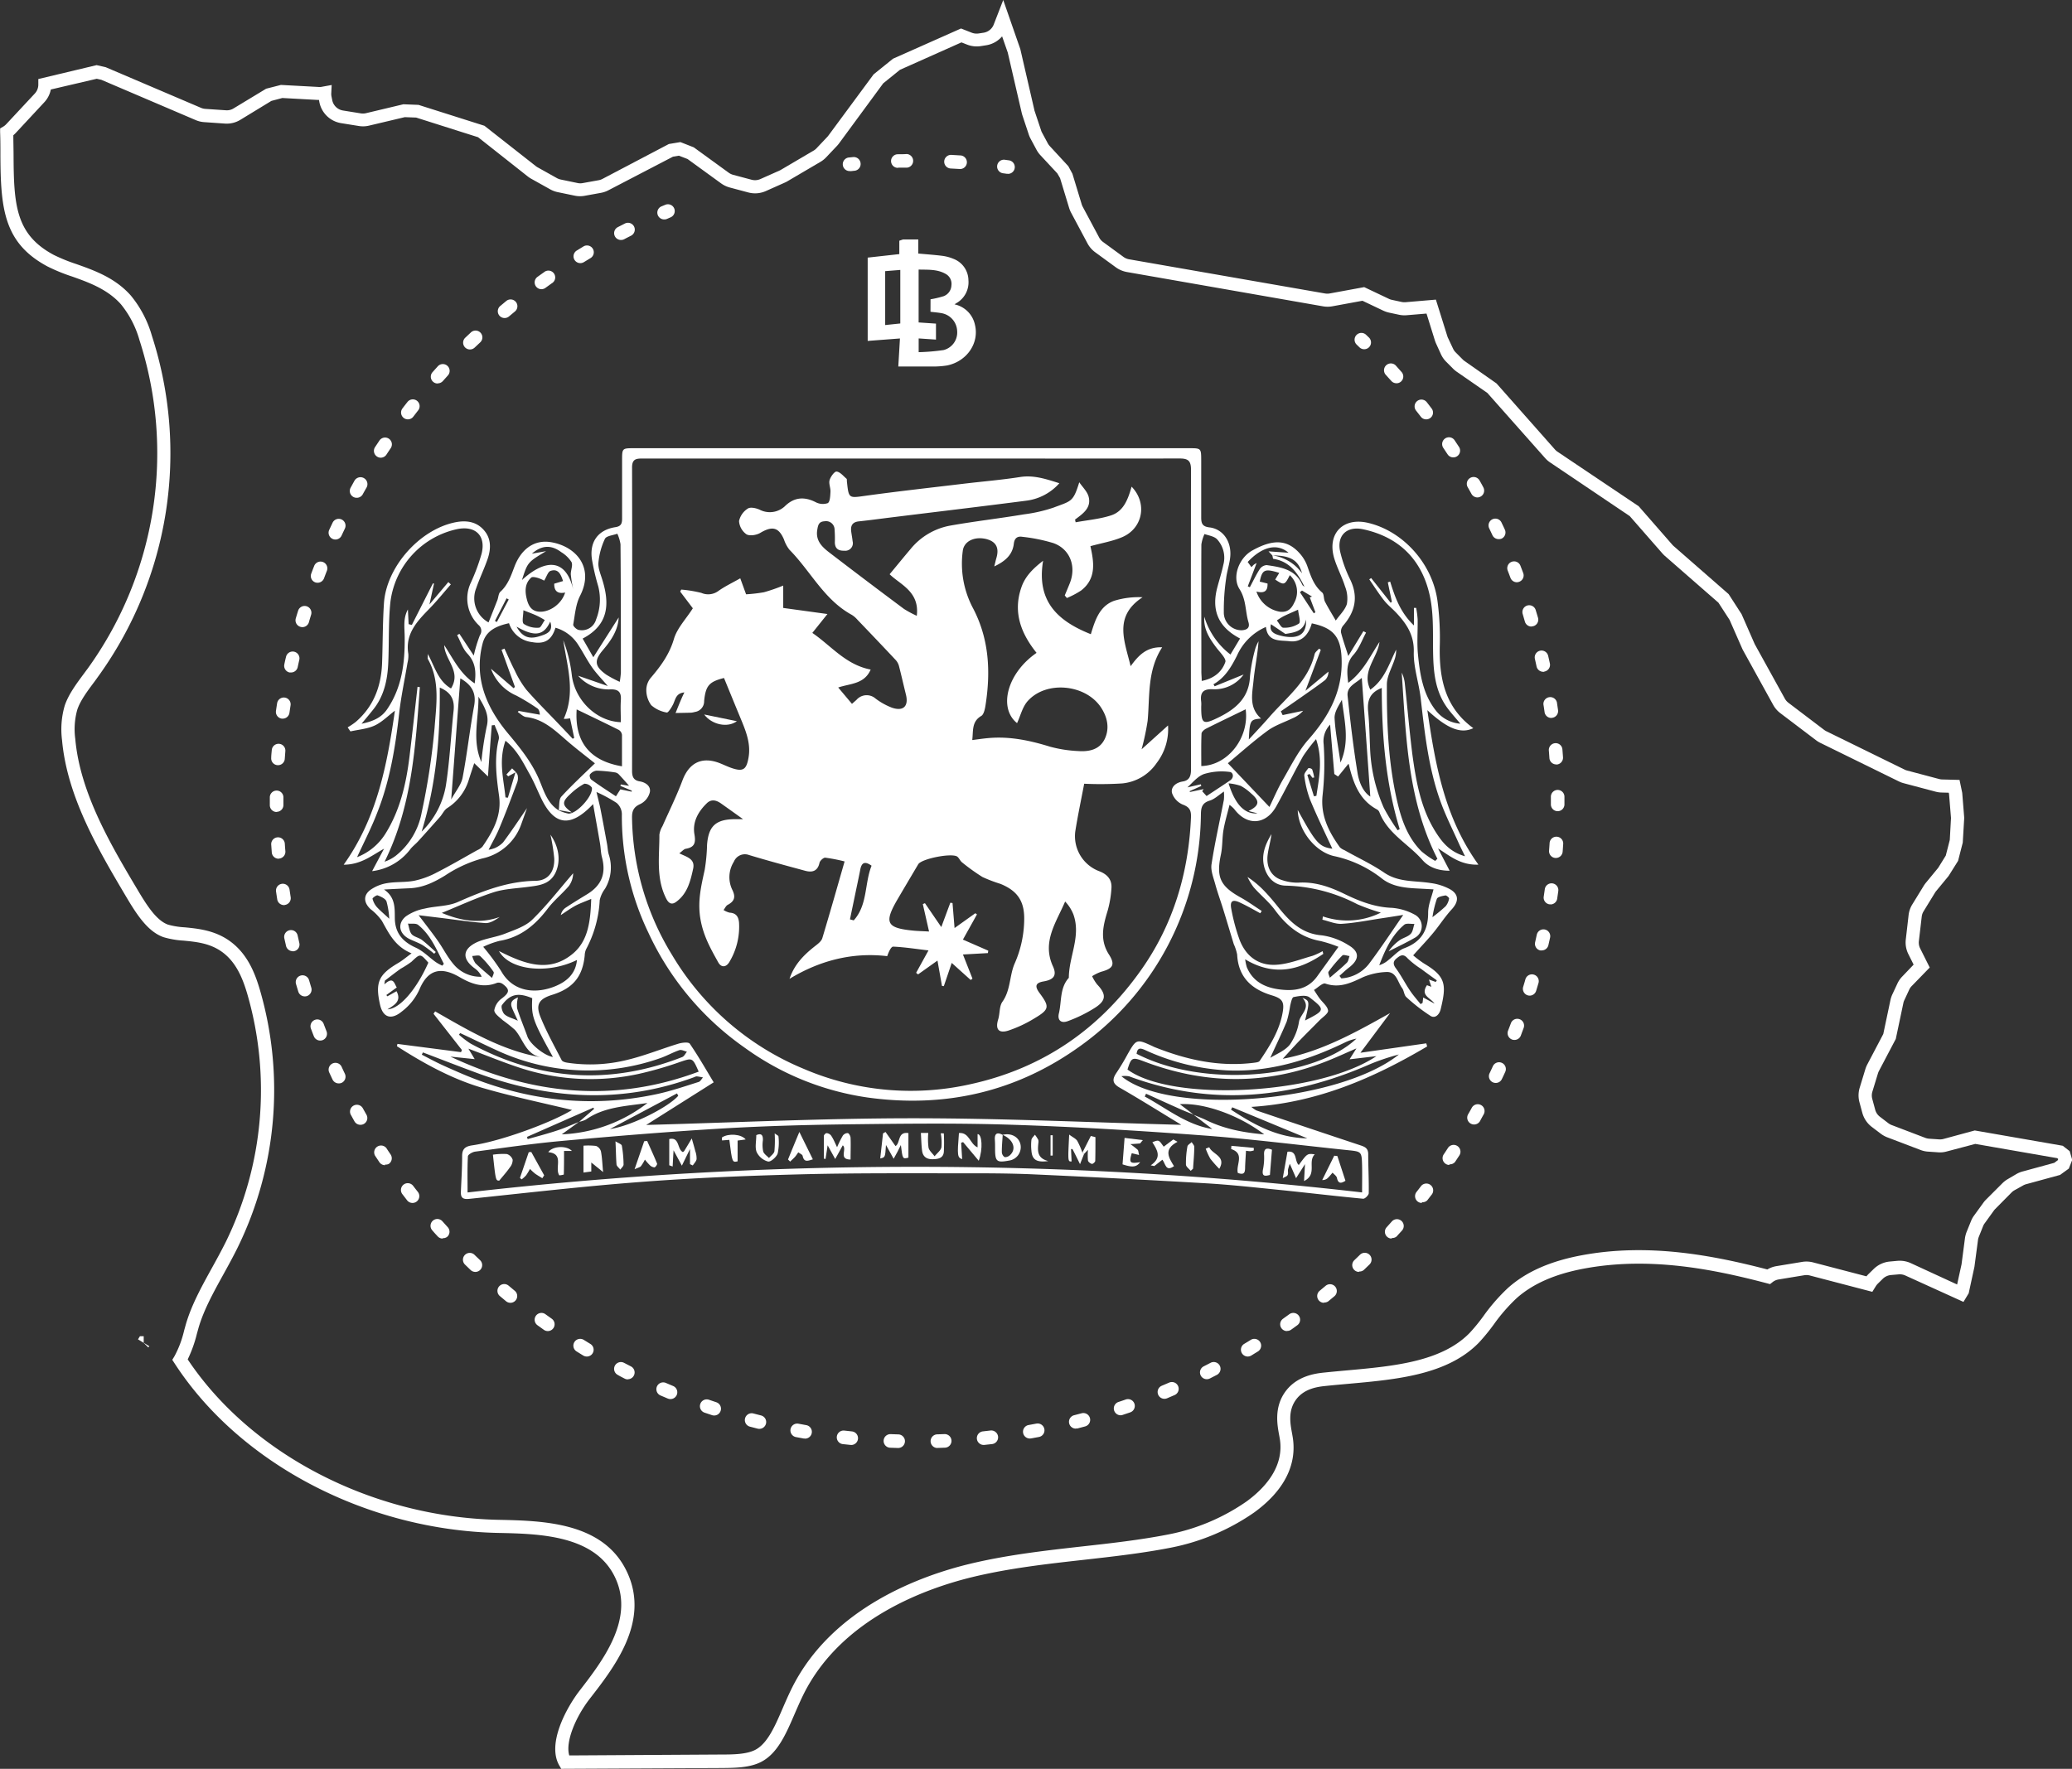 <svg id="Layer_1" data-name="Layer 1" xmlns="http://www.w3.org/2000/svg" width="548.3" height="468.2" viewBox="0 0 548.3 468.2"><rect x="0" y="0" width="548.3" height="468.2" fill="#333333" stroke="none"/><defs><style>.cls-1{fill:#fff;}</style></defs><title>AukstaitijaPlace</title><path class="cls-1" d="M148.52,468.2l-.51-.87c-3.38-5.82,2-15.41,5.25-19.67,6.1-7.89,14.46-18.7,9.76-29.56-5.09-11.79-20.19-12.11-31.22-12.34C97,405,63.4,387.41,46.18,360.85l-.59-.91.56-.92a27.08,27.08,0,0,0,2.57-6.82l.46-1.65c1.49-5.11,4.07-9.79,6.8-14.75,1.22-2.2,2.55-4.62,3.74-7A91.39,91.39,0,0,0,65.41,263c-1.21-4.08-3-8.62-7.07-11.32-3.12-2.06-6.5-2.38-9.77-2.7a23.26,23.26,0,0,1-5.32-.92c-4.13-1.47-7-5.88-9.83-10.64-7.34-12.4-15.66-26.45-17-41.5a22.42,22.42,0,0,1,.72-9.19c1-2.91,2.94-5.55,5-8.33l1.22-1.65A97.5,97.5,0,0,0,36.9,90,26.28,26.28,0,0,0,32,80.54c-3.55-4-8.54-5.79-12.93-7.35a47.94,47.94,0,0,1-6.48-2.65C1,64.36.16,55.24.11,41c0-2,0-4-.08-6l0-1,.88-.52a3.59,3.59,0,0,0,.74-.61l7.56-8.11a3.47,3.47,0,0,0,.93-2.41V20.92l15.43-3.68L28,17.8l25.2,10.75a3.61,3.61,0,0,0,1.11.27l5.49.37a3.32,3.32,0,0,0,2-.49l8.63-5.22,3.91-1,9.82.53a3.48,3.48,0,0,0,.8,0l2.81-.51-.11,2.19a3.4,3.4,0,0,0,.06.84l.19.95a3.47,3.47,0,0,0,2.85,2.77l4.71.76a3.5,3.5,0,0,0,1.37-.05l9.91-2.36,4,.16,17.44,5.53,13.65,10.72a3.29,3.29,0,0,0,.46.3l5.08,2.84a3.59,3.59,0,0,0,1,.37l4.52.94a3.4,3.4,0,0,0,1.31,0l4.17-.75a3.33,3.33,0,0,0,1-.33L177,38.12l3.05-.51L183.59,39l9.25,6.72a3.59,3.59,0,0,0,1.15.55l4.91,1.31a3.53,3.53,0,0,0,2.31-.18l5.08-2.26a3.13,3.13,0,0,0,.36-.19l8.67-5.1a3.19,3.19,0,0,0,.76-.61l2.84-3a3.88,3.88,0,0,0,.26-.31l12-16.25,5.13-4.14,18-8,2.84,1.12a3.58,3.58,0,0,0,1.81.2l1.32-.2A3.46,3.46,0,0,0,263,6.4L265.48,0,270,13l3.72,16.13c0,.1.05.2.08.3l1.71,5.12a2.58,2.58,0,0,0,.23.54l1.52,2.83a3.35,3.35,0,0,0,.51.72L282.71,44l1.08,2,2.46,8.1a3.84,3.84,0,0,0,.26.62l4.34,8.12a3.44,3.44,0,0,0,1,1.18l5.47,4a3.53,3.53,0,0,0,1.44.61l51.87,9.05a3.63,3.63,0,0,0,1.23,0L361,76l6.53,3.1a3.41,3.41,0,0,0,.76.26l2.63.57a4,4,0,0,0,1.05.06l8-.68L383,89a3.2,3.2,0,0,0,.17.43l1.33,2.83a3.44,3.44,0,0,0,.69,1l1.89,1.9a2.68,2.68,0,0,0,.48.4l8.46,5.94,15.43,17.45a3.63,3.63,0,0,0,.66.59L433.64,134l8.94,10.24a3.27,3.27,0,0,0,.33.32l14.53,12.7,3.43,5.32,3.39,7.73c.05.1.09.2.14.29l7.92,14.34a3.55,3.55,0,0,0,.95,1.09l9.43,7.16a4.74,4.74,0,0,0,.58.36L504,203.71a3,3,0,0,0,.64.24l8.48,2.25a3.6,3.6,0,0,0,.8.12l4.62.12.71,3.43.53,6.61-.39,6.56-1.24,4.83-2.51,4-3.36,4.08a4.28,4.28,0,0,0-.26.38l-3,4.9a3.34,3.34,0,0,0-.49,1.43l-.75,6.43a3.45,3.45,0,0,0,.34,1.95l2.53,5.06L505.89,261a3.25,3.25,0,0,0-.66.95l-1.32,2.84a3.05,3.05,0,0,0-.24.74l-2,9.47-4.43,8.43a3.73,3.73,0,0,0-.28.66l-1.5,4.92a3.48,3.48,0,0,0,0,1.92l.76,2.81a3.46,3.46,0,0,0,1.25,1.86l2.25,1.72a3.7,3.7,0,0,0,.87.48l8.89,3.39a3.74,3.74,0,0,0,1,.22l2.64.18a3.57,3.57,0,0,0,1.16-.11l8.29-2.25,23.28,4.05,1.84,1.43.67,2.32-.9,2.29L545.14,311l-9,2.46a3.43,3.43,0,0,0-.84.36L533,315.1a3.66,3.66,0,0,0-.69.54L528,320a3.13,3.13,0,0,0-.35.4l-2.46,3.41a3.1,3.1,0,0,0-.41.73l-1.14,2.85a3.43,3.43,0,0,0-.22.85l-.94,7.09-1.52,7-1.38,2.28-15.41-7a3.53,3.53,0,0,0-1.76-.29l-2.06.18a3.58,3.58,0,0,0-2.13,1l-1.33,1.31a4.2,4.2,0,0,0-.52.66l-.91,1.47-16.56-4.33a3.54,3.54,0,0,0-1.45-.06l-6.79,1.12a3.45,3.45,0,0,0-1.58.69l-.68.54-.84-.22c-14.2-3.74-31.07-7.13-48.43-3.88-7.67,1.44-13.48,4-17.77,7.8a46.05,46.05,0,0,0-6,6.88,52.66,52.66,0,0,1-4,4.9c-8.34,8.56-21.72,9.76-34.66,10.92-2,.18-3.92.35-5.83.55s-5.62.58-7.86,3.56-1.57,6.44-1.1,9l.16.93c1.23,7.37-2.3,14.29-10.18,20a58.23,58.23,0,0,1-22,9.31c-7.62,1.5-15.54,2.38-23.19,3.24-9.65,1.08-19.62,2.2-29.32,4.54-12.36,3-34.59,10.95-44.62,30.8-.88,1.75-1.68,3.6-2.46,5.39-2.31,5.36-4.49,10.41-8.77,12.69-3.07,1.63-7,1.65-10.81,1.68ZM49.67,359.83c16.77,25.13,48.91,41.76,82.2,42.46,12,.25,28.36.59,34.34,14.44,5.51,12.73-3.57,24.48-10.2,33-3.66,4.74-6.45,11.31-5.37,14.93l40.07-.24c3.39,0,6.89-.05,9.21-1.27,3.2-1.71,5.15-6.22,7.21-11,.76-1.75,1.62-3.74,2.55-5.58,10.66-21.09,34-29.49,46.9-32.61,9.91-2.39,20-3.52,29.75-4.62,7.59-.84,15.43-1.72,22.91-3.19a54.37,54.37,0,0,0,20.61-8.71c4.71-3.43,10.06-9.1,8.81-16.63l-.16-.9c-.52-2.8-1.39-7.52,1.74-11.69s8.15-4.7,10.28-4.92c1.93-.2,3.9-.38,5.88-.56,12.31-1.11,25-2.25,32.48-9.89a47.63,47.63,0,0,0,3.71-4.54,49.4,49.4,0,0,1,6.46-7.4c4.77-4.25,11.13-7.07,19.44-8.63,17.72-3.32,34.77,0,49.19,3.74a6.93,6.93,0,0,1,2.41-.88l6.8-1.12a7,7,0,0,1,2.89.13l14.13,3.69a7.7,7.7,0,0,1,.54-.6l1.34-1.31a7,7,0,0,1,4.24-2l2.07-.19a7.07,7.07,0,0,1,3.5.59L517.9,340l1.17-5.34.9-6.88a7.65,7.65,0,0,1,.44-1.69l1.15-2.84a6.39,6.39,0,0,1,.82-1.49l2.45-3.38a6.18,6.18,0,0,1,.7-.83l4.35-4.35a7,7,0,0,1,1.4-1.08l2.25-1.32a6.73,6.73,0,0,1,1.68-.71l8.39-2.29.93-.69.1-.25,0-.1-.26-.2-21.67-3.77-7.55,2a6.51,6.51,0,0,1-2.34.22l-2.6-.18a6.52,6.52,0,0,1-2-.44L499.3,301a7.27,7.27,0,0,1-1.72-1l-2.27-1.72a7,7,0,0,1-2.5-3.73l-.76-2.81a7,7,0,0,1,.07-3.83l1.5-4.92a7.32,7.32,0,0,1,.54-1.29l4.2-8,1.9-9a7.25,7.25,0,0,1,.5-1.49l1.32-2.83a6.7,6.7,0,0,1,1.31-1.91l3-3.14L505,252.55a6.89,6.89,0,0,1-.68-3.9l.74-6.43a6.85,6.85,0,0,1,1-2.86l3-4.89a7.79,7.79,0,0,1,.55-.77l3.29-4,2-3.23,1.06-4.14.32-5.81-.51-6.27-.08-.42-1.88-.05a6.66,6.66,0,0,1-1.61-.23l-8.48-2.25a6.92,6.92,0,0,1-1.27-.48l-20.76-10.19a6.72,6.72,0,0,1-1.13-.7l-9.44-7.16a6.93,6.93,0,0,1-1.89-2.18l-7.92-14.35c-.11-.19-.2-.39-.29-.58l-3.33-7.58-2.95-4.55-14.16-12.37a8.47,8.47,0,0,1-.67-.67l-8.64-9.88L410.2,122.41a6.92,6.92,0,0,1-1.33-1.16L393.58,104l-8-5.54a7.06,7.06,0,0,1-1-.81l-1.89-1.9a6.87,6.87,0,0,1-1.36-1.94L380.05,91a7.69,7.69,0,0,1-.35-.9L377.49,83l-5.28.44a6.93,6.93,0,0,1-2-.13l-2.63-.56a7.46,7.46,0,0,1-1.53-.52l-5.51-2.62-8,1.47a7,7,0,0,1-2.45,0L298.19,72a7.08,7.08,0,0,1-2.87-1.21l-5.48-4a7,7,0,0,1-2.06-2.36l-4.33-8.11a7,7,0,0,1-.52-1.24l-2.41-7.93-.73-1.26L275.24,41a7,7,0,0,1-1-1.44l-1.51-2.82a7.18,7.18,0,0,1-.48-1.1l-1.69-5.09a6.52,6.52,0,0,1-.18-.63l-3.7-16-1.5-4.3A6.94,6.94,0,0,1,260.84,12l-1.33.21a7,7,0,0,1-3.61-.41l-1.48-.58-16.27,7.26-4.43,3.58L222,38a7.75,7.75,0,0,1-.52.62l-2.84,3a6.89,6.89,0,0,1-1.54,1.23l-8.68,5.1a5,5,0,0,1-.69.36l-5.09,2.27a7,7,0,0,1-4.63.36l-4.9-1.31a7.1,7.1,0,0,1-2.29-1.09l-8.88-6.45-2.29-.88-1.56.26-17.14,8.92a7,7,0,0,1-2,.67l-4.14.75a6.91,6.91,0,0,1-2.64,0l-4.53-.94a7,7,0,0,1-2-.73l-5.09-2.84a7.22,7.22,0,0,1-.91-.61L126.51,36.32l-16.39-5.2-3-.11-9.45,2.24a6.85,6.85,0,0,1-2.71.1l-4.73-.76a7,7,0,0,1-5.71-5.53l-.11-.61H84l-9.29-.51-2.9.77-8.2,5a6.89,6.89,0,0,1-4.09,1l-5.46-.38a6.84,6.84,0,0,1-2.25-.53l-25-10.68-1.21-.27L13.45,23.69a6.89,6.89,0,0,1-1.73,3.38L4.17,35.19a7.41,7.41,0,0,1-.64.61c0,1.74.05,3.46.06,5.14.05,13.34.56,21.15,10.65,26.54a45.58,45.58,0,0,0,5.91,2.4c4.88,1.73,10.32,3.66,14.47,8.35a29.46,29.46,0,0,1,5.57,10.63,101,101,0,0,1-14,89.92L25,180.43c-1.93,2.58-3.73,5-4.54,7.39a19.16,19.16,0,0,0-.54,7.77c1.26,14.27,9.37,28,16.52,40,2.49,4.2,5,8.06,8,9.15a20.46,20.46,0,0,0,4.44.72c3.4.33,7.56.74,11.4,3.27,5,3.32,7.1,8.55,8.48,13.23a94.85,94.85,0,0,1-5.91,68.34c-1.22,2.46-2.57,4.92-3.77,7.09-2.67,4.84-5.16,9.36-6.54,14.08l-.44,1.59A34.08,34.08,0,0,1,49.67,359.83ZM38,357.17v-1.74l-1.48-.91.51-.83h1v1.74l1.48.91-.26.32L38,355.44Z"/><g id="D3E4F4.tif"><path class="cls-1" d="M129.28,164.75c.81-2,1.59-4,2.34-5.9.28-.74.28-1.75.79-2.21,2-1.82,2.8-4.2,3.72-6.63,1.79-4.7,5.26-7.22,9.65-6.5,6.56,1.08,11.59,6.65,7.71,14.22-1.15,2.25-1.34,5-1.8,7.58-.07.39.75,1.2,1.3,1.39a3.91,3.91,0,0,0,4.75-2.73,14.16,14.16,0,0,0,.56-8.8,60.52,60.52,0,0,1-1.61-6.83c-.83-4.78,1.48-8.09,6.2-8.81,1.57-.24,1.74-1.1,1.73-2.35,0-5.1,0-10.2,0-15.3,0-3.23,0-3.24,3.17-3.24q47.1,0,94.19,0h52.68c3.19,0,3.2,0,3.21,3.25,0,5,0,10,0,15.06,0,1.62.31,2.43,2.19,2.65,3.32.39,5.62,3.32,5.53,7.13-.05,2.14-.88,4.25-1.13,6.41a57.42,57.42,0,0,0-.61,8.87,4.7,4.7,0,0,0,4.74,4.82c1.38-.09,2.23-.63,1.78-2.14-.86-2.88-.57-5.94-2.36-8.75-2.08-3.27-.11-8.28,3.35-10.21,5.73-3.2,9.53-2.91,12.88,1.11A10.3,10.3,0,0,1,346,150c.88,2.52,1.68,5,3.87,6.83.54.45.36,1.68.75,2.43.88,1.71,1.9,3.34,2.86,5,1-1.45,2.45-2.78,2.94-4.39a8.58,8.58,0,0,0-.5-4.65c-.8-2.54-2.1-4.92-2.86-7.46-1.93-6.54,2.37-10.92,9-9.35,9.15,2.17,16.91,10.64,18.31,20.5A73.86,73.86,0,0,1,381,171c-.19,8.54,1.38,16.3,8.87,21.74-3.29,1.58-6.85.15-12.16-4.76,2.09,14.34,4.52,28.37,13.52,40.89-4.71.16-7.49-2.25-10.69-4.3l3.07,5.91c-3,0-5.51-.9-7.17-2.81-3.73-4.27-9.2-7-11.39-12.61a1.56,1.56,0,0,0-.59-.76c-4.78-2.53-6.35-7.08-7.52-11.89,0-.13-.16-.24-.14-.2l-2.71,3.34-1-.67c-.35-4.16-.71-8.33-1.11-13.08a6.35,6.35,0,0,0-1.71,5.17A75.85,75.85,0,0,1,350,210.4c-.62,5.47,1.62,9.74,4.57,13.89a3.76,3.76,0,0,0,1.21.75c3.52,2,7.2,3.68,10.5,5.94,3.85,2.63,8.19,2.09,12.36,2.77a14.69,14.69,0,0,1,5.18,1.69c2.31,1.39,2.17,3.26.36,5.24s-3.09,4-4.71,6-3.48,3.92-5.51,6.2a28.86,28.86,0,0,0,2.87,2.16c5.8,3.44,6,5.58,4.39,12.16-.33,1.32-1.42,2.47-2.65,1.72a47.08,47.08,0,0,1-6.43-5c-.6-.53-.59-1.7-1.11-2.38-1.23-1.63-1.48-4.47-4.31-4.25a17.62,17.62,0,0,0-6.07,1.38c-3.21,1.54-6.22,2.95-9.94,1.68-.71-.24-2,1.09-3,1.69.48.74.94,1.49,1.46,2.2.79,1.09,2.13,2.1,2.27,3.25.09.78-1.47,1.78-2.32,2.65-1.65,1.69-3.35,3.35-5,5.06s-3.12,3.37-4.68,5.06c10.15-1.89,19.2-6.94,28.4-12.09L360,278.66l17.42-2.49.24.82c-14.24,8.41-29.17,14.91-46.52,16a7.72,7.72,0,0,0,1.33.94q13.75,4.66,27.54,9.24c1.21.4,2,.78,2.05,2.23,0,3.47.2,6.95.14,10.43,0,.52-1,1.52-1.49,1.47-7.48-.71-14.93-1.6-22.4-2.36-6.35-.64-12.7-1.34-19.06-1.72q-22.87-1.33-45.78-2.37c-6.54-.29-13.1-.29-19.65-.28-14.07,0-28.15-.09-42.21.28s-28,.93-41.9,2c-15.21,1.14-30.37,2.91-45.55,4.49-1.64.17-2.27-.27-2.2-1.88.13-3.15.34-6.3.33-9.45,0-2,.92-2.59,2.74-2.85,7.36-1.05,20.76-5.94,26.34-9.35-7.71-1.88-15.86-3.55-23.81-5.88s-15.44-6.45-22.52-11l.13-.61L122,278.5l.23-.57-7.51-9.59.43-.63c8.92,5.09,17.74,10.42,28.2,12.18-4.27-.71-4.84-4.78-7.1-7.3a40.09,40.09,0,0,0-3.2-2.54c-.88-.8-2.26-1.76-2.25-2.64a4.85,4.85,0,0,1,2-3.13c2-1.54,2.23-2.33.23-3.82a1.83,1.83,0,0,0-1.48-.32c-3.62,1.47-6.81.31-9.91-1.49-5-2.91-8.43-2-10.63,3.21a15.09,15.09,0,0,1-4.69,5.89c-2.79,2.31-5,1.61-5.76-1.85-1.31-5.87-.37-7.94,4.82-11,1.06-.61,2-1.43,3.53-2.55-4.4-1.82-6-5.28-7.85-8.6a14.23,14.23,0,0,0-3-3.1c-1.82-1.7-2-3.67,0-5.13a10.6,10.6,0,0,1,4.4-1.76c2.38-.4,4.87-.17,7.23-.64a22.27,22.27,0,0,0,5.82-2.14c3.65-1.86,7.2-3.94,10.78-5.94a4.1,4.1,0,0,0,1.37-.93c2.8-4.05,5.14-8.24,4.4-13.48-.7-5-1.31-9.91-.08-14.93.27-1.1-.68-2.51-1.07-3.78l-.78.07c-.33,4.24-.66,8.49-1,13.54l-3.64-3.52c-.47,1.45-1,3-1.48,4.54a13.47,13.47,0,0,1-5.65,7.34c-.82.51-1.27,1.59-1.94,2.35q-2.85,3.22-5.73,6.4c-.64.71-1.41,1.3-2,2a14.93,14.93,0,0,1-10.22,5.95l3.15-5.93c-3.23,1.75-6,4.19-10.68,4.23,8.88-12.43,11.49-26.47,13.56-40.77-1.85,1.4-3.45,3.05-5.39,3.94s-4.24,1.06-6.38,1.54L92,192.53a19.74,19.74,0,0,0,2.1-1.41c4.72-4.05,6.74-9.35,7-15.42.2-5.33.15-10.67.5-16,.62-9.5,9.21-19.31,18.55-21.38,3-.67,5.91-.38,8,2.12,1.91,2.25,1.76,5,.86,7.59s-2.11,5.08-3,7.67A7.26,7.26,0,0,0,129.28,164.75Zm210.86,3.05-3.81-2.57c-.6,2.18,1.23,2.74,3.21,3.18,4.25.8,6.28-.66,6.06-4.43C345,167.11,342.56,167.41,340.14,167.8ZM336.69,147a11.7,11.7,0,0,1,7.86,4.75c-1-3.53-3.08-4.7-7.87-4.74l-1-1.07,5.3.37c-3.41-2.89-7.5-1.11-10.81,2.45l1,1.37a7.54,7.54,0,0,1,.63-.66,4.57,4.57,0,0,1,.73-.43l-2.34,6.17.55.22c.86-1.61,1.64-3.27,2.62-4.79a2.41,2.41,0,0,1,1.83-1.06c3.76.55,7.6,1.09,9.43,5.21.1.22.38.36.58.53-1.76-3.61-3.92-6.74-8.26-7.4C336.82,147.86,336.78,147.28,336.69,147ZM315.86,295.08c1.1.47,2.23.88,3.31,1.4,4.77,2.35,9.87,3.31,15.37,3.79-6.74-5.16-16-8.4-22.33-8l3.61,2.74c-1.1-.44-2.22-.86-3.3-1.34-3.09-1.37-6.17-2.78-9.25-4.17l-.34.75c5.78,3.12,11,7.49,17.88,8.6Zm-162.6,1.85,3.94-3.4-.17-.34-17.57,7.74.17.59c2.59-.74,5.2-1.42,7.75-2.26,2-.65,3.87-1.51,5.81-2.28l-4.54,3.28a39.67,39.67,0,0,0,22.68-8.3c-5.92.86-11.51,1.05-16.28,4.38A6.38,6.38,0,0,1,153.26,296.93Zm-5.46-82.46a10.41,10.41,0,0,0,2.64.89c2.16.1,6.53-4.68,6.19-6.86a2.38,2.38,0,0,0-2-1.05,17,17,0,0,0-3.68,2.71c-2.36,2.15-2.24,3,.36,4.88l-3.46-.61c.21-1.22,0-2.81.71-3.58,2.87-3.13,6-6,8.87-8.8-2.3-1.84-4.67-3.65-6.93-5.57-3.38-2.87-6.49-6.14-11.27-6.68-.78-.09-1.48-.86-2.21-1.32l.23-.3,5.61,1c-.09-1-.31-1.45-.67-1.68a56.28,56.28,0,0,0-5.55-3.38,12.39,12.39,0,0,1-6.72-7.11l6,5.16.34-.36L132.72,172l.77-.32c.9,1.93,1.73,3.9,2.72,5.78a25.76,25.76,0,0,0,3.06,5.09c2.7,3.11,5.65,6,8.49,9q1.91,2,3.79,4l.4-.23-1.1-5.18c-.44.06-.75.11-1,.13a5.91,5.91,0,0,1-.67,0c3.19-7,.91-13.87-.13-20.79a37.48,37.48,0,0,1,2.24,9c.69,6.7,6.44,12.47,13,12.68,0-1.92-.12-3.86,0-5.78.17-2.23-.66-3-2.91-2.9a10.8,10.8,0,0,1-8.39-3.61l7.85,2.72c-1.54-1.8-3-3.28-4.16-4.94-1.35-1.91-2.38-4-3.69-6a10.54,10.54,0,0,0-6-4.49c-1,3.28-2.84,4.43-6.23,3.8a7.24,7.24,0,0,1-6.06-5c-3.35.73-6.15,2-7,5.41-2.37,9.19,1.14,17.07,6.73,23.76,3.42,4.09,6.62,8.06,8.56,13C144.09,209.87,145.06,212.75,147.8,214.47Zm93.5-93.1q-35.56,0-71.11,0c-1.69,0-2.94,0-2.93,2.36q.09,40.17,0,80.33c0,1.49.37,2.49,2,2.76s3,1.27,2.71,2.85a4.81,4.81,0,0,1-2.46,3.12c-1.84.79-2.29,1.85-2.26,3.68a71.23,71.23,0,0,0,10.61,36.33,72.9,72.9,0,0,0,34.8,30.11,71.82,71.82,0,0,0,44.2,4.06c19-4.18,34.05-14.49,45.19-30.34,8.45-12,12.49-25.61,13.11-40.26.07-1.77-.31-2.72-2.17-3.4a5.08,5.08,0,0,1-2.86-3.11c-.32-1.59,1.09-2.72,2.84-3s2.2-1.42,2.2-3.14q-.07-39.68,0-79.36c0-2.33-.69-3-3-3C288.54,121.4,264.92,121.37,241.3,121.37Zm-83.46,88.27c.37,1.59.72,2.88,1,4.19.62,3.15,1.2,6.31,1.78,9.47.18.95.2,1.94.47,2.86a11,11,0,0,1-1,9.11,7.69,7.69,0,0,0-1.39,3,30.85,30.85,0,0,1-3.61,13,4.36,4.36,0,0,0-.36,1.63c-.55,5.62-3.1,8.71-8.59,10.42-3.47,1.08-4.47,2.54-3.11,5.89,1.58,3.92,3.66,7.65,5.6,11.41.19.37.91.58,1.42.66a40.5,40.5,0,0,0,16.12-.78c4.53-1.1,8.89-2.88,13.36-4.24.95-.29,2.66-.49,3,0,2.22,3.23,4.17,6.65,6.33,10.23L171,297.77C194.3,297.14,218,296,241.73,296s47.45,1.12,70.85,1.74c0,0-.33-.23-.72-.46-5.18-3.14-10.32-6.37-15.58-9.39-1.92-1.1-2-2.17-.89-3.84s2.08-3.28,3-5c2.29-4,2.36-4.09,6.49-2.19.22.1.43.22.66.31,8.44,3.37,17.11,5.29,26.27,4.14.53-.07,1.3-.14,1.53-.49,2.7-4,5.3-8.09,6.11-13,.45-2.71-.2-3.54-2.91-4.36-5.38-1.62-8.86-4.83-9.16-10.8a12.51,12.51,0,0,0-.89-2.74c-.94-3.07-1.85-6.16-2.8-9.23-.68-2.2-1.48-4.37-2.09-6.59-.47-1.76-1.27-3.66-1-5.35.88-5.73,2.17-11.38,3.27-17.07a11.82,11.82,0,0,0,0-2.16c-1.44,1-2.48,2-3.72,2.39-2,.6-2.33,1.76-2.36,3.6a76.34,76.34,0,0,1-32.29,61.63c-16.83,12-35.62,16.17-55.88,13.37a73.14,73.14,0,0,1-32.53-13.17,76.13,76.13,0,0,1-25.53-30.5,71.07,71.07,0,0,1-7-31.43,4,4,0,0,0-1.39-2.88A39,39,0,0,0,157.84,209.64Zm202.6,106c0-2.47.05-4.78,0-7.09-.1-3.73-.13-3.73-3.7-4.1-12.94-1.34-25.87-3-38.84-3.94-16.68-1.24-33.4-2.25-50.12-2.79-14.3-.47-28.63-.29-42.95-.12-11.31.14-22.62.45-33.91,1.12-14.12.85-28.22,2-42.31,3.29-7.65.69-15.25,1.81-22.86,2.82-.72.09-1.9.78-1.93,1.24-.17,3.11-.09,6.24-.09,9.57A1035.46,1035.46,0,0,1,360.44,315.63Zm-6.22-65a34.37,34.37,0,0,0-4.78-1.55c-5.3-.95-9-4.05-12.08-8.24-1.61-2.18-3.8-3.92-5.62-6a15.63,15.63,0,0,1-1.62-2.72,25.82,25.82,0,0,1,4.44,3.71c1.22,1.27,2.37,2.62,3.47,4,3.07,3.86,6.25,7.3,11.74,7.74a17.63,17.63,0,0,1,7,2.56c3.09,1.78,3,3.82.17,6-.87.67-1.67,1.44-2.49,2.17l.5.66a10,10,0,0,0,7.2-3.69c3.14-4.14,6-8.5,9.18-13.1-1.88.29-3.8.61-5.73.89-3.5.53-7,1.24-10.51,1.46-1.68.11-3.43-.69-5.15-1.09l.13-.87a19.88,19.88,0,0,0,15.33-1,57,57,0,0,1-6.22-2.22,43.09,43.09,0,0,0-18.8-4.92c-3,0-5-2-5.82-4.9-.87-3.24.28-6.05,1.9-8.75-.22,1.83-.76,3.6-1,5.41-.47,3.46,1.06,6,4,6.83a12.58,12.58,0,0,0,4.05.62c4.28-.29,8.11,1,11.88,2.8,4.08,2,8.23,3.69,12.91,3.86a14.87,14.87,0,0,1,6,1.77,3.46,3.46,0,0,1,.16,6.12c-2.27,1.31-4.64,2.43-7,3.63a11.78,11.78,0,0,1,2.91-2.94c.92-.65,2.17-.9,2.92-1.68.61-.61.69-1.75,1-2.65-.92.05-2.14-.25-2.7.23-3.33,2.8-5.05,6.67-6.61,10.71a6.77,6.77,0,0,0,2.53-1.46c1.31-1,2.51-2.42,4-3,4.5-1.65,6.43-4.67,6.41-9.43,0-2.07.92-4.14,1.42-6.19l-3.48-.19c-3.66-.17-7.4-.39-10.35-2.81a30.89,30.89,0,0,0-12.65-5.84c-5-1.24-9.31-6.88-9.45-12.17,4.8,8.77,5.68,9.76,9.16,10.25-2-4.32-4.08-8.59-5.9-13a27.51,27.51,0,0,1-1.52-6.32c-.1-.61.62-1.37,1.07-2a1.25,1.25,0,0,1,1,.31,13.15,13.15,0,0,1,.55,2.16l-.48.07-.74-1-.6.24q.88,2.84,1.75,5.67l.65-.13c.69-4.73,1.78-9.46-.09-15a45,45,0,0,0-3.44,4.52c-2.44,4.38-4.65,8.88-7.08,13.25-2.78,5-7.8,5.24-11.15.71a9.09,9.09,0,0,0-1.23-1.09c-.61,2.48-1.24,4.55-1.6,6.66s-.23,4.38-.68,6.5c-1.27,6-.21,8.35,5.26,11.38,1.91,1.06,3.69,2.36,5.54,3.55l-.39.61c-1.81-1-3.57-2-5.44-2.87s-2.64-.38-2.22,1.73a50.62,50.62,0,0,0,2.19,8.16c1.71,4.48,5.2,7,10,6.59,3.14-.25,6.21-1.47,9.29-2.34a17.52,17.52,0,0,0,2.68-1.24l.18.72c-6.37,4.37-13.05,6-20.67,1.44a13.79,13.79,0,0,0,.43,2.07c1.63,3.87,4.85,5.43,8.78,5.91s7.43-.05,9.91-3.56C350.37,255.91,352.2,253.39,354.22,250.58ZM139.46,213.9c-.52,1.44-1,2.81-1.49,4.16a14,14,0,0,1-10.38,9.18,34.24,34.24,0,0,0-9.8,4.5c-3,1.84-5.93,3.24-9.43,3.38-2.07.09-4.15.2-6.75.33,3,2,2.84,4.87,2.87,7.45,0,4,2,6.34,5.56,7.95,1.91.87,3.46,2.5,5.2,3.76.56.4,1.19.7,1.79,1l.42-.49c-1.9-3.68-3.44-7.61-6.81-10.31-.61-.48-1.78-.24-2.69-.34.32,1,.4,2.13,1,2.82s1.9.89,2.72,1.52c1.29,1,2.44,2.11,3.65,3.18l-.42.47a33.85,33.85,0,0,0-3-2.25c-1.11-.66-2.35-1.08-3.51-1.64-2.76-1.35-3.35-4.07-1-6a12.75,12.75,0,0,1,5-2.07c2.89-.7,6.09-.56,8.74-1.73,6.61-2.92,13.17-5.51,20.59-5.62,3.38-.05,5.11-2.5,4.94-6a51.5,51.5,0,0,0-1-6.21c2.29,3.25,2.75,6.95,1.4,9.93-1.5,3.3-4.53,3.52-7.53,3.91s-6.15.5-9,1.43c-4.66,1.52-9.14,3.61-13.62,5.43,4.88,2.05,9.95,3,15.33,1.08-1.24.85-2.58,1.7-3.85,1.61-4.07-.29-8.12-.93-12.18-1.42l-5.43-.66c2,2.66,3.6,4.67,5.07,6.77s2.48,4.18,4,6a9.2,9.2,0,0,0,7.61,3.52,5.42,5.42,0,0,0-1.8-2.19c-3.48-2.52-3.35-5.17.65-7,2.32-1,5-1.29,7.38-2.23s5.31-1.89,7.15-3.68c3.9-3.8,7.25-8.16,10.83-12.29a5.85,5.85,0,0,1-1.16,3.4c-1.77,2.07-3.95,3.81-5.6,6-3.3,4.34-7.18,7.57-12.75,8.5a23.11,23.11,0,0,0-4.29,1.57,62.13,62.13,0,0,1,4.72,6.38c3.28,5.88,9.6,6.1,14.6,3.94,2.89-1.25,5.15-3.25,5.49-6.84-7.78,3.85-17.82,2.74-20.64-2.36,6.52,3.29,13.2,6,19.56.68,4.11-3.45,4.65-8.69,4.85-14.48-1.95.82-3.3,1.28-4.54,2s-2.34,1.51-3.51,2.28a3.07,3.07,0,0,1,1.36-2c1.81-1.2,3.67-2.34,5.53-3.47,3.9-2.36,5.16-5.52,4-9.85-.31-1.15-.3-2.39-.5-3.58-.57-3.33-1.17-6.66-1.84-10.48-6,6.35-10.26,5.66-13.7-1.46-1.09-2.26-2-4.59-3.27-6.77-1.67-3-3.16-6.08-6.22-8.54-1.88,5.36-.47,10.16,0,15l.64.08,2-6.71-1.92,1.05-.47-.48,1.51-1.63c.5.57,1.2,1.07,1.44,1.73a3.45,3.45,0,0,1-.15,2.12c-1.5,4-3,8-4.65,11.94-.75,1.83-1.75,3.55-2.86,5.76a8.75,8.75,0,0,0,1.63-.44,6.85,6.85,0,0,0,2.18-1.49C135.29,220.09,137.3,217.05,139.46,213.9Zm-45,13a15.41,15.41,0,0,0,7.57-6.28c3.88-6.24,5.46-13.23,6.34-20.41.75-6.14,1.42-12.28,2.12-18.42l.61.1c-1.15,15.74-2.07,31.52-9.33,46.2a10.4,10.4,0,0,0,3-1.61,19,19,0,0,0,6.82-11.44A183.3,183.3,0,0,0,115,192.65c.44-6.06,1.5-12.41-1.78-18.21-.1-.18,0-.48,0-1.34,1.91,3.6,2.77,7.19,6.13,9.13,2.83-4.53-1.68-7.57-1.8-11.46,2.37,3.57,4.16,7.56,8.07,10.13.4-3.07.23-5.58-1.92-7.87-1.25-1.31-1.84-3.24-2.73-4.9l.6-.36,3.8,5.76a37.12,37.12,0,0,1,1.63-5.4,2,2,0,0,0-.36-2.69,9.74,9.74,0,0,1-2.06-11.17,54.5,54.5,0,0,0,2.86-7.7c1.18-4.72-1.55-7.43-6.29-6.55a22.59,22.59,0,0,0-17.84,19.34c-.55,5.29-.33,10.65-.56,16-.19,4.5-1.07,8.82-4,12.47-.91,1.15-1.85,2.26-3.07,3.74,3-.62,5.22-1.59,6.73-3.79,3.93-5.73,4.74-12.26,4.68-18.95,0-2.54-.5-5.08.85-7.5l.19,3.88.85.21,5.58-11,.29.05L113.64,160l5-5.93.66.62c-1.89,2.16-3.7,4.41-5.7,6.46-3.26,3.34-6.42,6.66-5.55,11.92a7.58,7.58,0,0,1-.22,2.4c-.74,4.45-1.7,8.87-2.2,13.34-1,9-2.47,17.93-5.84,26.39C98.26,219.18,96.28,223,94.44,227Zm262.33-46.17c4-3,5.83-7.14,8.25-10.8-.51,4.28-4.82,7.71-2.42,12.62,3.76-2.63,4.95-6.8,6.83-10.59a7.08,7.08,0,0,1-.39,2.54c-.7,2.22-2.05,4.42-2.06,6.64-.05,10.68.39,21.35,2.93,31.8,1.11,4.59,2.8,9,6.24,12.42a24,24,0,0,0,3.62,2.52l.58-.57c-7.92-15.53-8.3-32.46-9.44-49.26a8.4,8.4,0,0,1,.8,2.72c.69,6.27,1.22,12.55,2,18.8,1,7.31,2.25,14.59,6.36,20.94,1.68,2.6,3.65,5,7.59,6.14-.76-1.58-1.26-2.55-1.7-3.54-1.64-3.68-3.48-7.29-4.83-11.08C378,203.26,377,194,375.94,184.76c-.48-4.08-1.92-8.14-1.82-12.18.12-4.48-1.91-7.47-4.65-10.39-1.05-1.12-2.29-2.08-3.23-3.28-1.4-1.78-2.61-3.7-3.9-5.56l.5-.34,5.17,6.54.31-.29c-.36-1.71-.72-3.41-1.07-5.12l.62-.19c1.28,4.11,2.66,8.15,6.29,11.61v-4.65l.59,0a25,25,0,0,1,.39,3c.06,3.15-.22,6.33.1,9.45.52,5.24,1.33,10.45,4.77,14.78a9.07,9.07,0,0,0,6.44,3.42c-1.29-1.54-2.31-2.67-3.23-3.88-3.56-4.65-3.93-10.07-4-15.67-.05-5,.16-10.15-1-14.93-2.18-9.14-8.17-15-17.59-17-4.24-.87-6.92,1.67-6,5.91a34.67,34.67,0,0,0,2.7,7.48c2.16,4.54,1.28,8.44-1.88,12.1a2.45,2.45,0,0,0-.59,1.84c.51,2,1.23,4,1.93,6.23l4-6.57.7.38c-1.08,2-1.85,4.23-3.32,5.86C356.25,175.45,356.4,177.72,356.77,180.78ZM347.13,165c-.85,3.1-2.79,5.11-5.92,4.73-2.46-.29-5.78.28-6.21-3.78a14.82,14.82,0,0,0-7.67,7.6c-1.51,3-3.16,5.83-6.22,7.57l.31.54,7.67-3.12a9.45,9.45,0,0,1-8.07,3.9c-2.74-.14-3.47.94-3.15,3.35a8.27,8.27,0,0,1,0,1.22c0,4.58.41,4.94,4.55,2.91,4.53-2.22,8.14-5.2,8.36-10.91a43.16,43.16,0,0,1,1.42-7.37,10.2,10.2,0,0,1,.84-1.89c-.25,3.62-1,7-1.33,10.45s-1.28,7.11,2,10c-2.87.25-3,.42-3.24,5.54,1.95-2.12,3.73-4,5.41-5.92,4.49-5.19,10.28-9.45,12-16.66.13-.55.77-1,1.17-1.47l.46.33-4.06,10.83,6.08-5.07a3,3,0,0,1-.88,2.23c-2.14,1.65-4.38,3.17-6.59,4.73-1.7,1.19-3.41,2.36-5.12,3.54l.48,1,5.42-1.14a7.58,7.58,0,0,1-2.84,2c-2.21,1.08-4.64,1.86-6.58,3.29-3.75,2.76-7.23,5.89-10.5,8.6l11,11.57c1.11-2.28,2.19-4.84,3.57-7.23,2.1-3.61,4-7.48,6.7-10.56,5.58-6.29,9.23-13.1,8.82-21.73C354.75,168.56,352.84,166.2,347.13,165ZM184.89,283.66c-1.66-3.79-1.65-3.66-5-2.54A95.19,95.19,0,0,1,169,284.26a59.94,59.94,0,0,1-31.13-1.52c-4.65-1.5-9.18-3.39-13.92-5.16l1.67,2.77-6.43-.67C140.51,289.68,162.26,292.13,184.89,283.66Zm113.47-.56c11.8,8.69,50.58,6.71,65.87-3.54l-7.11.84,1.82-2.89c-2.65,1.14-5.06,2.26-7.53,3.25-16.2,6.52-32.44,6.36-48.69.19C299.62,279.77,299.37,279.86,298.36,283.1ZM318,180.24c3.33-.64,5.37-2.48,6.25-5,.31-.88-1.41-2.56-2.34-3.78-1.84-2.43-3.47-4.92-3.22-8.21a19.78,19.78,0,0,0,6.92,10l2.54-4.24c-5.76-3-7.66-7.46-6-13.61.53-2,1.14-3.88,1.56-5.85a7.2,7.2,0,0,0-1.64-6.8c-.76-.8-2.2-1-3.33-1.39a10,10,0,0,0-.83,2.77c-.06,11.16,0,22.33,0,33.49C317.89,178.37,318,179.15,318,180.24Zm-154,.24a24.15,24.15,0,0,0,.3-2.43c0-11.32,0-22.63-.1-34a10.53,10.53,0,0,0-.84-2.78c-1.14.43-2.89.56-3.28,1.35a18.56,18.56,0,0,0-1.72,6.3c-.13,1.45.56,3,1,4.46,2,6.36,1.81,12-5.18,15.65l2.83,4.94,6.71-10.53c-.16,3.31-1.94,6-4.1,8.55-2.46,2.87-2.3,4.35.8,6.58A30.43,30.43,0,0,0,164,180.48Zm-52.09,98.1-.29.59c1.57.81,3.12,1.65,4.71,2.41s3.23,1.47,4.86,2.18c17,7.46,34.56,9.76,52.78,5.81,3.69-.8,7.3-2.05,10.91-3.18.47-.14.77-.79,1.15-1.2-.56-.1-1.11-.23-1.67-.28a1.92,1.92,0,0,0-.68.22c-19.25,7.09-38.35,5.9-57.32-1.07C121.54,282.29,116.74,280.41,111.93,278.58ZM116.37,182c.12,12.83-.87,25.34-4.79,38.12A22.16,22.16,0,0,0,118,207.87c1-6.44,1.32-13,2-19.47C120.37,185.49,119.59,183.34,116.37,182Zm249.28.1c-3.26,1.24-3.9,3.47-3.6,6.34.31,3.05.35,6.13.49,9.19a43.18,43.18,0,0,0,3.65,16.2,54.49,54.49,0,0,0,3.66,5.94l.54-.31C366.68,207.31,365.67,194.82,365.65,182.1Zm-68.9,102.77c12.92,10.7,57.68,6.91,73.43-5.75a59.07,59.07,0,0,0-7.51,2.51c-20.89,9.18-42.11,11.35-63.87,3.27A6.37,6.37,0,0,0,296.75,284.87Zm-132.16-82c0-2.93,0-5.64,0-8.35a1.8,1.8,0,0,0-.83-1.31c-3.74-1.87-7.52-3.67-11.16-5.43C152,196.6,156.29,201.43,164.59,202.84Zm165-15.1c-3.53,1.72-7,3.37-10.43,5.1-.51.26-1.2.86-1.21,1.32-.12,2.86-.06,5.72-.06,8.58C325.1,202.59,330.64,195.08,329.63,187.74Zm30.73-8.3c-1.62,1.43-4,2.25-3.71,4.78.74,6.81,1.52,13.62,2.63,20.37.41,2.47,1.47,5,3.37,6.23C361.9,200.6,361.14,190.18,360.36,179.44Zm-238.51.14c-.79,10.49-1.57,20.91-2.41,32,1.16-2.15,2.61-3.82,3-5.7,1.21-6.31,1.9-12.73,3.06-19.05C126.1,183.46,124.86,181.3,121.85,179.58Zm178.93,99.31c18.41,9.49,47.58,6.14,58.2-4a12.58,12.58,0,0,0-3,1c-9.8,4.77-20,7.86-31,7.42A59,59,0,0,1,303.15,278C301.92,277.44,301,277.17,300.78,278.89Zm-179-5.42-.29.38a23.93,23.93,0,0,0,3.1,2.36c18.12,9.8,36.81,11.07,56,3.55.51-.2.82-.92,1.23-1.41-.66-.15-1.42-.59-2-.41-1.75.6-3.38,1.54-5.13,2.14a57.4,57.4,0,0,1-42.32-1.7C128.87,276.86,125.36,275.12,121.81,273.47ZM332.48,156.58a7.91,7.91,0,0,0,6.21,5.34c2,.24,3.05-.78,3.78-2.36a6,6,0,0,0-1.16-7.32c-1.33,2.67-1.52,2.73-3.86,1.17l1.07-1.77c-3.84-1.2-4.52-.89-5.16,2.31l2.06.51C335.5,156.57,334.47,157.08,332.48,156.58ZM144,153.69a10.43,10.43,0,0,0-1.64-.71c-.58-.16-1.47-.38-1.79-.09-1.7,1.53-1.68,3.62-1.19,5.6.4,1.64,1.11,3.25,3.23,3.42,2.78.22,6-2,6.94-5.07-1.87.38-2.93-.27-2.89-2.34l2.34-.7c-.6-1.77-1.25-3.38-3.33-2.68C145,151.35,144.64,152.64,144,153.69ZM336.15,280c1.63-1,3.89-1.88,5.18-3.5a14.87,14.87,0,0,0,2.44-6.18c.43-2,3.2-3.54.89-6.2,1.94.85,1.94.85.69,6,5.31-2.71,5.4-2.83,1.18-6.12-.91-.71-2.83-.35-4.2-.08-.45.09-.72,1.46-.92,2.28a30.58,30.58,0,0,1-.92,4.21C339.14,273.64,337.57,276.85,336.15,280ZM137.07,264a8.5,8.5,0,0,0-.23,2.89c.79,2.54,1.84,5,2.73,7.49.71,2,4.52,5.08,6.74,5.39-5.52-9.92-5.68-10.87-5.47-15.55-3.68-1.54-5.81-1.15-8,1.81-.33.45.13,2,.69,2.47.83.75,2.08,1,3.5,1.68-.6-1.31-1.12-2.36-1.56-3.45C134.8,265,136,264.52,137.07,264Zm-34.54,3.17c3.3-.1,7.78-5.43,10.82-12.36-2.18-2.47-2.13-2.43-4.48-.22a26.3,26.3,0,0,1-2.83,1.82c-1.42,1-2.79,2.09-4.18,3.15l-.15,1c2.39-2.18,2.56-.35,3.28.82l-2.76,2,.28.34,2.42-1.35C106.3,264.94,104.46,266,102.53,267.17Zm277.4-7.25.29-.42c-1.39-1-2.79-2-4.18-3.05a22.39,22.39,0,0,1-3.57-2.8c-1.12-1.28-1.92-.76-2.86,0s-1.07,1.51-.24,2.64c1.39,1.87,2.45,4,3.75,5.92.84,1.26,1.86,2.39,2.8,3.58l.53-.34.16-1.42,3,1.62c-1.09-1.58-3.82-2.13-2-4.87l1.16.42-.64-1.92ZM151.71,156.1a36.47,36.47,0,0,1-.66-4c-.06-1.11.6-2.43.19-3.31a8.33,8.33,0,0,0-2.71-2.63c-2.67-2-5.17-1.88-7.78.4l3.76-.67c-4.89,2.94-4.89,2.94-6.39,7.65C143.29,148.75,149.51,146.77,151.71,156.1Zm162.08,52.71-.35-.21,4.32-1,.13.44-3.08,1.38.07.22,3.63-.77-.38.57,1.16,1.27c2.28-1.51,4.27-2.8,6.23-4.14,1.16-.8.79-2.17-.12-2.24a16,16,0,0,0-6.78.55C316.77,205.54,315.38,207.44,313.79,208.81ZM166.47,208c-.89-1-1.81-2.09-2.8-3.11a1.9,1.9,0,0,0-1.07-.46,40.27,40.27,0,0,0-4.77-.44,2.68,2.68,0,0,0-1.71,1c-.19.22,0,1.15.37,1.38,2,1.48,4.17,2.86,6.5,4.41l1.18-1.84,3,.62,0-.28-3-1.26.11-.38Zm188.25-6.14c2.54-5.73,1-11.16.38-16.62-.88,1.57-2,3.23-1.94,4.83C353.36,193.83,354.13,197.61,354.72,201.82Zm-28.63,91.24-.34.62c6,3.9,12.12,7.43,20.2,7.6ZM126.61,184.39c.1,5.91-1.78,11.38.77,17.33a85.68,85.68,0,0,1,1.4-9.35C129.57,189.34,128.24,187.16,126.61,184.39Zm198.51,23c1.8,5.76,4.36,8.19,7.65,7.9l-2.38-.62c2.93-1.43,3.05-2.64.68-4.65a13.37,13.37,0,0,0-2.73-2A14,14,0,0,0,325.12,207.35ZM161.4,298.86c5.6-.8,15.32-5.68,18.08-8.81l-.33-.63ZM343.5,161.38c-1.75.79-2.83,1.24-3.88,1.76a18.8,18.8,0,0,0-1.74,1.1c.57.67,1.15,1.92,1.71,1.91a6.9,6.9,0,0,0,4.14-1.1C344.28,164.6,343.62,162.71,343.5,161.38Zm-205,.16c0,1.37-.47,3.13.11,3.61a6.32,6.32,0,0,0,4,1c.54,0,1-1.32,1.57-2a18.06,18.06,0,0,0-1.65-.95C141.44,162.65,140.33,162.25,138.52,161.54Zm-8.31,97.33c.13-.46.65-1.31.41-1.64a26.76,26.76,0,0,0-3.52-4.14c-.38-.36-1.4-.05-2.12-.05a5.93,5.93,0,0,0,.84,1.91C127.06,256.2,128.44,257.31,130.21,258.87Zm221.69-.05c1.77-1.53,3.21-2.68,4.53-4,.42-.41.48-1.16.71-1.76-.65-.07-1.6-.45-1.89-.16a34.38,34.38,0,0,0-3.67,4.31C351.35,257.56,351.8,258.37,351.9,258.82ZM103,243.19a21,21,0,0,0-.72-4.58c-.28-.74-1.45-1.27-2.34-1.61-.31-.13-1.41.7-1.36.89a5.4,5.4,0,0,0,1.12,2.18C100.66,241.12,101.76,242,103,243.19Zm276.05-.41a43.1,43.1,0,0,0,3.51-2.91,4.44,4.44,0,0,0,.91-2.06c0-.2-.69-.84-1-.79-.8.15-2,.35-2.24.9A27.48,27.48,0,0,0,379.06,242.78ZM136.69,165.87c1.48,2.71,3.28,3.41,6,2.56,1.91-.58,3.85-1.21,2.91-3.89C143.91,168.23,141.53,168.66,136.69,165.87Zm207.85-9.55-.55.43,3.67,5.59.43-.28c-.5-1.31-1-2.63-1.49-3.94l.59-.21Zm-209.92,2.36-.57-.31-3.08,6,.51.27Z"/><path class="cls-1" d="M251.85,254.88c-.78,2.3-1.43,4.23-2.09,6.15l-.49-.06-1.19-6.71-5.14,3.66-.51-.42,3.27-5.93c-3.34-.39-6.33-.87-9.34-1-.58,0-1.2,1.42-1.58,2.52-9.14-1.07-17.76,1.1-25.85,6,1.22-3.67,3.63-6.16,6.41-8.39.86-.69,2-1.45,2.27-2.39,2-6.63,3.89-13.31,5.89-20.29a43.51,43.51,0,0,0-5.15-1c-.47,0-1.36.8-1.49,1.36-.49,2.28-2,2.61-3.83,2.1-4.95-1.34-9.91-2.67-14.82-4.16a3.14,3.14,0,0,0-4,1.75,7.68,7.68,0,0,0-.44,7.43c.9,1.81.7,3-1.18,4-.48.24-.75.91-1.12,1.38a5.31,5.31,0,0,0,1.62.7c1.77.1,2.36,1.15,2.48,2.7a18.13,18.13,0,0,1-2.49,10.23c-.86,1.56-2.18,1.69-3,.25-2-3.59-3.94-7-4.71-11.39-.84-4.79.18-8.83,1.12-13.18a46.75,46.75,0,0,0,.61-6.51c.36-5,2.29-6.83,7.44-6.85h2.09c-2.11-1.51-4-2.86-5.86-4.18-1.23-.85-2.55-1.21-3.76,0-2.31,2.25-3.81,5-3.24,8.23.39,2.25,0,3.4-2.3,3.79-.51.09-.95.65-1.71,1.2,2,1,4.24,1.43,3.66,4.1-.73,3.35-1.56,6.67-4.55,8.79-1.08.77-1.92.44-2.62-1-2.71-5.42-1.73-11.17-1.76-16.82a6.06,6.06,0,0,1,.81-2.25c1.77-4,3.75-8,5.3-12.13,1.74-4.63,5.08-6.36,9.74-4.6,1.06.41,2.07.91,3.14,1.29,3.14,1.09,4.05.52,4.61-2.77.59-3.44-.55-6.54-1.82-9.63-1.56-3.77-3.11-7.55-4.68-11.39-3.93,1-4.85,2-5.26,6.11a2.84,2.84,0,0,1-2.44,2.88,6.39,6.39,0,0,1-.95.19c-1.39.05-2.78.06-4.17.09.51-1.25,1-2.5,1.54-3.74.21-.49.44-1,.79-1.71-2.29.21-2.35,1.91-3,3.19-.41.83-1.29,2.22-1.66,2.13a8.29,8.29,0,0,1-4.1-1.93,6.75,6.75,0,0,1-1.31-4.06,5.08,5.08,0,0,1,1.19-3.21c2.64-3.09,4.92-6.19,6.12-10.28.85-2.88,3.24-5.32,5-8.11l-3.34-4.41.27-.54a33.3,33.3,0,0,1,5.33.88,4.54,4.54,0,0,0,4.51-.52c1.7-1.21,3.61-2.11,5.78-3.34l1.54,4.23a40.07,40.07,0,0,0,4.75-.55,47.09,47.09,0,0,0,5.08-1.76v5.92l11.7,1.61-4,5c5,3.41,8.84,8.44,15.44,9.7-1.68,3.89-5.37,3.66-8.59,4.75l3.64,4.33c.43-.38.83-.72,1.22-1.08a3.55,3.55,0,0,1,5-.34,17.39,17.39,0,0,0,4.41,2.45c3,1,4.39-.45,3.66-3.44-.62-2.51-1.18-5-1.83-7.53a3.87,3.87,0,0,0-.88-1.66c-3.37-3.6-6.77-7.16-10.18-10.72a6.31,6.31,0,0,0-1.48-1.26c-7.31-4-10.87-11.55-16.44-17.19a8.93,8.93,0,0,1-1.48-2.76c-1.4-3.24-3.11-3.6-6.26-1.73-1,.6-2.82.89-3.67.37a4.65,4.65,0,0,1-1.95-3.5,5.23,5.23,0,0,1,2.33-3.31c.69-.46,2.2-.12,3.13.31a5.85,5.85,0,0,0,6.59-.85c2.44-2.43,5.11-2.71,8.18-1.17a4.06,4.06,0,0,0,3.24.28c.62-.35.66-1.94.72-3s-.5-2.16-.23-3.09,1.3-2.33,1.86-2.27c.94.11,1.78,1.19,2.62,1.9.14.12.07.47.1.71.49,4.6.47,4.42,5,3.79,8.65-1.19,17.33-2.15,26-3.19,5-.6,10-1,14.93-1.78,3.52-.52,6.67.51,10.29,1.66a14,14,0,0,1-8.52,4.59c-12.1,1.57-24.21,3-36.32,4.5-2.73.34-5.45.71-8.19,1-1.68.17-2.24,1.08-2.06,2.62.11.89.29,1.76.38,2.64a2,2,0,0,1-2.19,2.51c-1.55.06-2.49-.55-2.51-2.22a31.91,31.91,0,0,0-.07-3.39,2.25,2.25,0,0,0-2.65-2.18c-1.53.08-1.72,1-1.93,2.25-.5,2.92,1.33,4.59,3.24,6.06,6.53,5,13.13,10,19.73,14.91A28.46,28.46,0,0,0,242.6,163c.81-6.44-4.48-8.31-7.18-11,2-2.41,3.74-4.55,5.53-6.66a17.57,17.57,0,0,1,10.43-6.2c6.52-1.16,13.1-1.91,19.63-3a39.78,39.78,0,0,0,7.78-1.78c4.72-1.79,5.19-1.44,6.81-6.71.86,1.28,2.14,2.47,2.49,3.88.74,2.95-1.59,4.48-3.61,6l.16.72c3.15-.59,6.4-.85,9.4-1.84,3.35-1.1,4.48-4.35,5.41-7.59,4.22,4.35,3,11-2.47,13.35-2.57,1.1-5.4,1.56-8.43,2.4.9,4.1,1.68,8.51-2.44,11.72a22.62,22.62,0,0,1-3.79,2l-.56-.68c.45-1.09.92-2.18,1.35-3.27,1.75-4.41.06-9-4.35-10.58a44.8,44.8,0,0,0-8.23-1.67c-1.29-.21-2.08.34-2.25,1.84-.34,2.92-2.25,4.61-5.17,6,.26-1.05.39-1.65.56-2.23.79-2.67-.07-4.32-2.61-5-3.15-.8-6,.54-6.29,3.15a25.12,25.12,0,0,0,2.56,14.85c4.43,8.26,4.87,17,3.46,26-.16,1-.44,2.41-1.13,2.81-2.57,1.51-2.08,3.91-2.38,6.38,1.48-.19,2.8-.39,4.14-.51,5.66-.54,11.07.6,16.46,2.27a34.4,34.4,0,0,0,7.38,1.15c2.86.21,5.69-.32,7.07-3.18s.7-5.9-1.08-8.51c-4.12-6-14.36-7-19.26-1.58-1.42,1.56-1.94,3.93-2.85,5.88-5-4-2.66-13.19,5.16-18.6-4.07-5.08-6.29-10.66-4.05-17.24.94-2.79,2.77-4.81,5.78-7.14-1.82,10.85,4,16,12.63,19.44,1.13-3.7,2.28-7.42,6.16-8.84a22,22,0,0,1,7.53-.94c-7.8,5.11-4.72,11.66-3.16,18.25,2.05-2.81,4.18-5.16,8.35-5-4,6.18-3.24,12.94-3.85,19.47a66.62,66.62,0,0,1-1.6,7.53l7-6.32a14.72,14.72,0,0,1-3,9.93,12.45,12.45,0,0,1-9.12,5.42,92.13,92.13,0,0,1-10.07.08c-.76,4.06-1.68,8.34-2.36,12.66a9.9,9.9,0,0,0,6.33,10.49c2.15.82,3.43,2.24,3.24,4.56a28.07,28.07,0,0,1-1,5.9c-1.21,3.95-2.16,7.7.36,11.62,1.73,2.7,1,3.72-2.1,4.55A11.69,11.69,0,0,0,289,258.4a11.14,11.14,0,0,0,1.33,2.18c2.47,2.59,2.44,4.27-.63,6.21a37.43,37.43,0,0,1-7.13,3.5c-1.83.67-2.79-.27-2.36-2.06.76-3.17.19-6.71,2.63-9.41,0-5.63,3.29-11,1.2-16.79a10.51,10.51,0,0,0-2.18-3.4c-2.38,5.57-6.18,10.68-3.23,17.14,1.09,2.38.27,3.53-2.42,4-2.17.36-2.49,1.23-1.12,3.08,2.69,3.63,2.63,4.33-1.31,6.68a33.32,33.32,0,0,1-7,3.28c-2.56.79-3.43-.44-2.63-3,.47-1.53.26-3.44,1.11-4.64,2.21-3.12,1.85-6.95,3.25-10.15a29.44,29.44,0,0,0,2.52-11.72c.06-4.79-1.82-7.52-6.28-9.34a39.14,39.14,0,0,1-4.75-1.81,52.36,52.36,0,0,1-5.41-3.88c-.5-.39-.75-1.08-1.23-1.49-1.32-1.1-9.5.5-10.38,2-1.81,3.06-3.62,6.11-5.42,9.18-3.68,6.28-3,7.67,4,8.36,1.27.13,2.55.15,4.29.25l-1.65-7.26.56-.24c1.34,1.95,2.67,3.91,4.33,6.32.9-2.42,1.64-4.43,2.39-6.44l.58.08c.16,2,.33,4,.54,6.62l5.49-3.92.44.3c-1.16,2.1-2.33,4.19-3.72,6.68l6.71,2.93-.1.64-6.6.37c.91,2.32,1.72,4.36,2.52,6.39l-.47.36Zm-26.93-11.53,1,.27c3.72-4.13,2.83-9.78,4.72-14.47-1.91-1.37-2.68-.68-3,1.08-.42,2.14-.88,4.27-1.32,6.4S225.38,241.11,224.92,243.35Z"/><path class="cls-1" d="M195,190.9c-2.52,1.85-6.68.89-8.66-1.78Z"/><path class="cls-1" d="M347.92,305.55c-2,2,.78,5.27-2.84,7.07.1-1.7.16-2.79.25-4.48-.88,1.4-1.48,2.33-2.36,3.72-.61-1.42-1.07-2.47-1.66-3.8a11.7,11.7,0,0,0-.47,1.51c-.08.47.11,1-.09,1.43s-.72.5-1.3.86c.45-2.56.84-4.73,1.24-7,2.71-.36,1.8,2.53,3,3.51C345.94,305.3,345.94,305.3,347.92,305.55Z"/><path class="cls-1" d="M221.51,303.67a27.34,27.34,0,0,1,1.51-3.06,1.64,1.64,0,0,1,1.32-.69c.32.06.72.78.74,1.23.08,1.83,0,3.68,0,5.77-3.29,0-.84-2.83-2.07-3.75-.56,1-1.14,2.11-2,3.61l-2-3.62-.55,3.62-.45-.1c0-2,0-4,0-6,0-.27.48-.76.71-.74a1.65,1.65,0,0,1,1.17.59C220.5,301.39,220.89,302.36,221.51,303.67Z"/><path class="cls-1" d="M234.45,303.07c-.21,3.28-.21,3.28-1.52,3.57.25-2.24.5-4.44.74-6.64l.66-.37,2.64,3.73c1.35-.75.45-3.9,3.42-3.44v6.5c-1.54.4-1.54.4-2-3.34-.38.77-.64,1.3-.91,1.82s-.5.94-1,1.82Z"/><path class="cls-1" d="M159.59,310.24l-3.12-2.53v2.38l-2.07.28v-7.11a17,17,0,0,1,3.33.07,2.19,2.19,0,0,1,1.3,1.46C159.34,306.43,159.39,308.11,159.59,310.24Z"/><path class="cls-1" d="M177.1,308.44v-6.93c2.79-.65,2.05,2.72,3.61,3.44a1.6,1.6,0,0,0,.35-.28c.67-1.1,1.34-2.22,2-3.33.31,1.12.65,2.23.93,3.35a5.72,5.72,0,0,1,.34,2.13c-.09.6-.65,1.12-1,1.67l-.74-.34v-4c-.8,1.63-1.34,2.73-2.15,4.4l-2.2-4.07c-.1,1.68-.17,3-.24,4.29Z"/><path class="cls-1" d="M265.32,300.39c2.27-.58,4.35.57,4.74,2.64A3.58,3.58,0,0,1,267,307.2c-3.26.61-3.67.26-3.68-3.12,0-.81,0-1.62-.06-2.42-.09-1.72.68-2,2.08-1.26-.09,1.53-.25,3.06-.23,4.58a1.66,1.66,0,0,0,.75,1.31,1.89,1.89,0,0,0,1.44-.56C269.05,304.07,268.13,301.63,265.32,300.39Z"/><path class="cls-1" d="M132.12,312.5c-.94,0-.94,0-1.68-6.86a17.68,17.68,0,0,1,3.69-.17,2.35,2.35,0,0,1,1.54,1.53,3.2,3.2,0,0,1-.79,2.06C134.15,310.13,133.27,311.1,132.12,312.5Z"/><path class="cls-1" d="M304.51,308.46c3.06-2.09,1.69-4.13.43-6.11,1.71-.69,1.71-.69,3,1.17l2.55-1.91,1.11.62c-3.85,2-2.26,4.28-.93,6.45-2.21,1.55-2.21-.59-3.07-1.71l-2.14,1.68Z"/><path class="cls-1" d="M259,307.25l-4.14-4.94-.52.17.27,4.35c-1.27-.46-1.33-.91-.85-6.92,2.77-.25,2.88,2.93,4.93,3.79v-3.51C259.87,300.18,260.15,304.12,259,307.25Z"/><path class="cls-1" d="M208.53,306.91c.89-2.19,1.79-4.38,3-7.29l3.57,7.25c-1.34.41-2.33.86-2.7-.91-.08-.38-.76-.64-1.16-.95a12.31,12.31,0,0,1-.83,1.17c-.41.46-.88.86-1.32,1.29Z"/><path class="cls-1" d="M301.43,305.72l-1.94-.47c-.77,2.55-.51,2.81,2.23,2.37-1,1.32-2,1.46-4.67.58.17-2.17.34-4.39.54-7l4.84.59c-.59.67-.68.87-.79.88-.84.08-1.68.13-2.51.18a21.32,21.32,0,0,1,1.9,1.47C301.26,304.52,301.24,305,301.43,305.72Z"/><path class="cls-1" d="M143.51,311.87c-.65-.41-1.33-.79-1.95-1.24a16.87,16.87,0,0,1-1.32-1.22,16.46,16.46,0,0,1-1,1.67,9,9,0,0,1-1.2,1.1l-.45-.39q1.17-3.41,2.33-6.81l.67-.05L144,311.1Z"/><path class="cls-1" d="M167.92,309.5l2.55-7.42.78-.08c.89,2,1.82,4,2.63,6,.09.22-.44,1-.72,1a2,2,0,0,1-1.24-.62,14.59,14.59,0,0,1-1.26-1.44,11.8,11.8,0,0,1-1.06,1.75C169.32,309,168.8,309.08,167.92,309.5Z"/><path class="cls-1" d="M353.9,306c.7,2.16,1.41,4.32,2.14,6.55-1.26.8-1.93.72-2.26-.77-.11-.52-.75-.93-1.15-1.38-.38.43-.73.89-1.14,1.29a2,2,0,0,1-1.6.66l3.18-6.44Z"/><path class="cls-1" d="M205,300c.48.39,1,.6,1,.81a13.83,13.83,0,0,1-.21,4.52c-.33.95-1.85,2.28-2.55,2.12a4.72,4.72,0,0,1-3-2.48c-.51-1.23-.11-2.84-.11-4.5,1.13-.5,1.85-.27,1.74,1.43a8.38,8.38,0,0,0,.09,2.88c.21.68,1,1.17,1.53,1.74.5-.6,1.33-1.15,1.44-1.81A32.39,32.39,0,0,0,205,300Z"/><path class="cls-1" d="M249.76,300a47.84,47.84,0,0,1,0,4.94c-.17,1.64-1.5,1.86-2.89,1.9-1.64.05-2.67-.66-2.87-2.29s-.21-3-.31-4.66h1.95a18.53,18.53,0,0,0,.07,3.89c.2.84,1.05,1.52,1.6,2.28.63-.78,1.61-1.49,1.81-2.37a13.34,13.34,0,0,0-.18-3.71Z"/><path class="cls-1" d="M193,301.72l-1.93.15c0-.36-.1-.73,0-.8,1.66-1.12,5.08-.91,6.26.54l-2.14.29v5.5C193.76,307.72,193.76,307.72,193,301.72Z"/><path class="cls-1" d="M148,311.11c-1.31-2,1.41-5.72-2.91-6.13,1-1.57,4.76-1.89,6.25-.33h-2.08c0,2.17,0,4.21-.06,6.25A5.17,5.17,0,0,1,148,311.11Z"/><path class="cls-1" d="M325.86,303.3l5.92.54,0,.68a5.69,5.69,0,0,1-.89.2,8.6,8.6,0,0,1-1.17-.12c-.08,1.37-.16,2.62-.22,3.87s.21,2.81-1.94,2c-.56-2.16,1.93-5.11-1.77-6.32Z"/><path class="cls-1" d="M286.88,305.42c-.27.69-.55,1.38-1.08,2.73-.86-1.76-1.41-2.87-2-4h-.38l.15,3.28c-1,.05-1,.05-.64-7.11.94.71,1.74,1.05,2.13,1.65a19.8,19.8,0,0,1,1.35,3.08Z"/><path class="cls-1" d="M286.44,305.06l2.22-4.37,1.22.31c0,2.09,0,4.19-.05,6.28,0,.3-.65.85-.88.8-.41-.1-1-.54-1.05-.9a17.81,17.81,0,0,1,0-2.84l-1,1.08Z"/><path class="cls-1" d="M315.09,309.92c-.44-.55-1.24-1.09-1.26-1.65a24.18,24.18,0,0,1,.39-4.8c.07-.44.74-.77,1.13-1.16.24.43.69.85.68,1.27,0,1.92-.2,3.84-.32,5.77Z"/><path class="cls-1" d="M277.4,307.33c-3.13.43-4.28-.38-4.46-2.73a13.2,13.2,0,0,1,0-2.88c.07-.49.6-.91.92-1.37a10.2,10.2,0,0,1,.9,1.38,2.37,2.37,0,0,1,0,.95C274.58,304.63,274.44,306.58,277.4,307.33Z"/><path class="cls-1" d="M336.59,304.33c-.18,2.26-.36,4.4-.54,6.68-1.19.3-2.2.53-1.84-1.44a15.77,15.77,0,0,0,.3-3.81C334.41,304.14,335,303.68,336.59,304.33Z"/><path class="cls-1" d="M162.87,302.11c.7.45,1.6.72,1.68,1.14a29.92,29.92,0,0,1,.46,5c0,.44-.56.89-.86,1.34-.33-.44-.9-.85-1-1.31C163,306.47,163,304.64,162.87,302.11Z"/><path class="cls-1" d="M320,303.67c.8,1.88,4.59,2.39,2.65,5.71a30.11,30.11,0,0,1-2.38-2.69,18.09,18.09,0,0,1-1.21-2.64Z"/><path class="cls-1" d="M278,305.88V300.5h.57v5.37Z"/></g><path class="cls-1" d="M224.91,45.28a1.8,1.8,0,0,1-.18-3.6l1-.1a1.81,1.81,0,0,1,2,1.62,1.79,1.79,0,0,1-1.62,2l-1,.11Z"/><path class="cls-1" d="M254,44.73h-.12l-2.31-.13a1.8,1.8,0,1,1,.19-3.6l2.36.14a1.8,1.8,0,0,1-.12,3.6Zm-16.38-.3a1.8,1.8,0,0,1-.05-3.6c.79,0,1.58,0,2.37-.06a1.81,1.81,0,0,1,.05,3.61l-2.31,0Z"/><path class="cls-1" d="M266.67,46l-.25,0-1-.14a1.8,1.8,0,1,1,.49-3.57l1,.14a1.8,1.8,0,0,1-.25,3.59Z"/><path class="cls-1" d="M361,92.44a1.79,1.79,0,0,1-1.26-.51l-.73-.71a1.8,1.8,0,0,1,2.49-2.6l.76.73A1.8,1.8,0,0,1,361,92.44Z"/><path class="cls-1" d="M237.64,383.28h0l-2.08-.07a1.8,1.8,0,1,1,.14-3.6l2,.07a1.8,1.8,0,0,1-.06,3.6Zm10.33,0a1.81,1.81,0,0,1-.06-3.61l2-.07a1.8,1.8,0,0,1,.15,3.6l-2.08.07Zm-22.68-.81h-.19l-2.07-.22a1.8,1.8,0,1,1,.41-3.58l2,.22a1.8,1.8,0,0,1-.18,3.59Zm35,0a1.8,1.8,0,0,1-.18-3.59l2-.23a1.82,1.82,0,0,1,2,1.59,1.8,1.8,0,0,1-1.58,2l-2.08.23ZM213,380.77a1.63,1.63,0,0,1-.31,0l-2.06-.38a1.8,1.8,0,0,1,.67-3.54l2,.37a1.8,1.8,0,0,1-.31,3.58Zm59.56,0a1.8,1.8,0,0,1-.31-3.58l2-.37a1.81,1.81,0,0,1,2.11,1.44,1.79,1.79,0,0,1-1.43,2.1l-2.05.38Zm-71.67-2.56a1.67,1.67,0,0,1-.44-.06l-2-.52a1.8,1.8,0,0,1,.92-3.49l2,.52a1.8,1.8,0,0,1-.44,3.55Zm83.77-.06a1.8,1.8,0,0,1-.44-3.54l2-.52a1.8,1.8,0,0,1,.93,3.48l-2,.53A1.73,1.73,0,0,1,284.68,378.11ZM189,374.68a1.84,1.84,0,0,1-.57-.09l-2-.67a1.8,1.8,0,0,1,1.18-3.41l1.94.66a1.8,1.8,0,0,1-.56,3.51Zm107.54-.06a1.81,1.81,0,0,1-.58-3.52c.65-.21,1.29-.43,1.94-.66a1.8,1.8,0,0,1,1.18,3.41l-2,.67A1.63,1.63,0,0,1,296.57,374.62ZM177.4,370.33a1.89,1.89,0,0,1-.69-.14l-1.93-.82a1.8,1.8,0,0,1,1.43-3.31l1.89.8a1.8,1.8,0,0,1-.7,3.47Zm130.74-.07a1.8,1.8,0,0,1-.7-3.46l1.88-.8a1.8,1.8,0,1,1,1.43,3.3l-1.91.82A1.94,1.94,0,0,1,308.14,370.26Zm-142-5.14a1.81,1.81,0,0,1-.81-.19c-.62-.32-1.25-.63-1.86-1a1.8,1.8,0,1,1,1.67-3.19l1.82.94a1.8,1.8,0,0,1-.82,3.4Zm153.22-.05a1.8,1.8,0,0,1-.82-3.41l1.81-.93a1.8,1.8,0,1,1,1.67,3.19l-1.85.95A1.83,1.83,0,0,1,319.36,365.07Zm-164.07-6a1.88,1.88,0,0,1-.93-.25l-1.78-1.1a1.8,1.8,0,1,1,1.9-3.06l1.74,1.07a1.8,1.8,0,0,1-.93,3.34Zm174.89,0a1.81,1.81,0,0,1-.94-3.35c.59-.35,1.17-.7,1.74-1.06a1.8,1.8,0,0,1,1.9,3.06l-1.77,1.09A1.84,1.84,0,0,1,330.18,359.07Zm-185.26-6.74a1.81,1.81,0,0,1-1-.33l-1.7-1.22a1.8,1.8,0,1,1,2.12-2.91l1.66,1.19a1.8,1.8,0,0,1-1,3.27Zm195.61,0a1.8,1.8,0,0,1-1-3.27l1.65-1.19a1.8,1.8,0,1,1,2.12,2.91c-.56.41-1.12.82-1.69,1.22A1.83,1.83,0,0,1,340.53,352.29Zm-205.46-7.48a1.86,1.86,0,0,1-1.15-.41l-1.6-1.34a1.8,1.8,0,1,1,2.32-2.75l1.57,1.31a1.8,1.8,0,0,1-1.14,3.19Zm215.3,0a1.8,1.8,0,0,1-1.15-3.19l1.57-1.31a1.8,1.8,0,0,1,2.32,2.76l-1.6,1.33A1.78,1.78,0,0,1,350.37,344.77Zm-224.58-8.18a1.81,1.81,0,0,1-1.24-.49l-1.5-1.45a1.8,1.8,0,0,1,2.52-2.58c.48.48,1,.95,1.47,1.42a1.8,1.8,0,0,1-1.25,3.1Zm233.84,0a1.8,1.8,0,0,1-1.24-3.1l1.47-1.42a1.8,1.8,0,1,1,2.52,2.57l-1.5,1.45A1.78,1.78,0,0,1,359.63,336.56Zm-242.49-8.83a1.78,1.78,0,0,1-1.33-.59c-.47-.51-.93-1-1.39-1.55a1.8,1.8,0,1,1,2.69-2.39l1.37,1.52a1.79,1.79,0,0,1-.13,2.54A1.74,1.74,0,0,1,117.14,327.73Zm251.14,0a1.79,1.79,0,0,1-1.33-3l1.36-1.52a1.8,1.8,0,1,1,2.7,2.39c-.46.52-.93,1-1.4,1.55A1.78,1.78,0,0,1,368.28,327.69Zm-259.12-9.42a1.82,1.82,0,0,1-1.42-.69l-1.27-1.65a1.8,1.8,0,1,1,2.86-2.19c.41.54.83,1.08,1.25,1.61a1.81,1.81,0,0,1-1.42,2.92Zm267.1,0a1.84,1.84,0,0,1-1.11-.38,1.81,1.81,0,0,1-.31-2.53c.43-.54.84-1.08,1.25-1.62a1.81,1.81,0,0,1,2.87,2.19l-1.28,1.65A1.79,1.79,0,0,1,376.26,318.22Zm-274.37-10a1.8,1.8,0,0,1-1.5-.8l-1.15-1.73a1.81,1.81,0,0,1,3-2c.37.57.75,1.14,1.13,1.7a1.8,1.8,0,0,1-.5,2.5A1.76,1.76,0,0,1,101.89,308.25Zm281.65-.06a1.74,1.74,0,0,1-1-.31,1.79,1.79,0,0,1-.49-2.5c.38-.56.75-1.13,1.12-1.7a1.8,1.8,0,1,1,3,2c-.38.58-.76,1.16-1.15,1.74A1.8,1.8,0,0,1,383.54,308.19ZM95.37,297.73a1.8,1.8,0,0,1-1.57-.91l-1-1.81a1.81,1.81,0,0,1,3.16-1.75l1,1.78a1.79,1.79,0,0,1-1.56,2.69Zm294.7-.08a1.78,1.78,0,0,1-.89-.24,1.8,1.8,0,0,1-.68-2.46c.34-.59.68-1.18,1-1.78a1.8,1.8,0,0,1,3.15,1.74c-.34.61-.68,1.22-1,1.83A1.8,1.8,0,0,1,390.07,297.65ZM89.64,286.77a1.8,1.8,0,0,1-1.63-1c-.3-.63-.59-1.25-.88-1.88a1.8,1.8,0,0,1,3.27-1.52c.28.62.57,1.23.86,1.85a1.8,1.8,0,0,1-.85,2.4A1.76,1.76,0,0,1,89.64,286.77Zm306.17-.12a1.79,1.79,0,0,1-1.63-2.57q.45-.93.87-1.86a1.8,1.8,0,0,1,3.27,1.51c-.29.64-.58,1.27-.89,1.9A1.77,1.77,0,0,1,395.81,286.65ZM84.73,275.43a1.79,1.79,0,0,1-1.68-1.15c-.26-.64-.5-1.29-.75-1.95a1.8,1.8,0,1,1,3.37-1.26l.73,1.9a1.8,1.8,0,0,1-1,2.34A1.87,1.87,0,0,1,84.73,275.43Zm316-.16a1.72,1.72,0,0,1-.66-.13,1.81,1.81,0,0,1-1-2.33c.25-.64.49-1.27.73-1.91a1.8,1.8,0,1,1,3.37,1.26c-.24.65-.49,1.31-.74,2A1.81,1.81,0,0,1,400.73,275.27ZM80.65,263.74a1.8,1.8,0,0,1-1.72-1.28l-.6-2a1.8,1.8,0,0,1,3.46-1c.19.65.38,1.3.58,1.95a1.81,1.81,0,0,1-1.19,2.26A1.89,1.89,0,0,1,80.65,263.74Zm324.15-.2a1.89,1.89,0,0,1-.53-.08,1.81,1.81,0,0,1-1.2-2.25c.2-.65.4-1.3.59-2a1.8,1.8,0,0,1,3.46,1l-.6,2A1.81,1.81,0,0,1,404.8,263.54ZM77.45,251.77a1.81,1.81,0,0,1-1.76-1.4l-.45-2a1.8,1.8,0,1,1,3.52-.76l.45,2a1.79,1.79,0,0,1-1.76,2.2Zm330.54-.2a1.44,1.44,0,0,1-.41,0,1.79,1.79,0,0,1-1.35-2.15c.15-.66.29-1.33.44-2a1.8,1.8,0,1,1,3.52.76l-.45,2A1.8,1.8,0,0,1,408,251.57Zm-332.86-12a1.79,1.79,0,0,1-1.77-1.53c-.11-.68-.21-1.37-.31-2.06a1.8,1.8,0,1,1,3.57-.5l.3,2a1.8,1.8,0,0,1-1.51,2.05A1.27,1.27,0,0,1,75.13,239.6Zm335.15-.2-.27,0a1.8,1.8,0,0,1-1.51-2c.1-.67.2-1.35.29-2a1.8,1.8,0,1,1,3.57.49q-.14,1-.3,2.07A1.8,1.8,0,0,1,410.28,239.4ZM73.72,227.3a1.81,1.81,0,0,1-1.8-1.66l-.15-2.08a1.8,1.8,0,1,1,3.6-.24q.06,1,.15,2a1.82,1.82,0,0,1-1.66,1.94Zm338-.2h-.15a1.8,1.8,0,0,1-1.65-1.94c.05-.67.1-1.35.14-2a1.8,1.8,0,0,1,3.6.23c-.05.7-.09,1.39-.15,2.08A1.8,1.8,0,0,1,411.69,227.1ZM73.2,214.93a1.8,1.8,0,0,1-1.8-1.79v-2.09a1.8,1.8,0,0,1,1.8-1.79h0A1.8,1.8,0,0,1,75,211.07v2a1.8,1.8,0,0,1-1.79,1.82Zm339-.21h0a1.8,1.8,0,0,1-1.8-1.81v-2a1.8,1.8,0,0,1,1.79-1.82h0a1.8,1.8,0,0,1,1.8,1.79v2.09A1.8,1.8,0,0,1,412.19,214.72ZM73.57,202.54h-.12a1.79,1.79,0,0,1-1.68-1.92c0-.69.09-1.38.15-2.08a1.8,1.8,0,0,1,3.59.28l-.15,2A1.79,1.79,0,0,1,73.57,202.54Zm338.24-.2a1.81,1.81,0,0,1-1.8-1.68c-.05-.68-.09-1.35-.15-2a1.81,1.81,0,0,1,1.66-1.94,1.78,1.78,0,0,1,1.93,1.66c.06.69.11,1.38.16,2.07a1.82,1.82,0,0,1-1.68,1.92Zm-337-12.12h-.25a1.81,1.81,0,0,1-1.54-2c.1-.69.2-1.38.31-2.06a1.8,1.8,0,0,1,3.56.54l-.3,2A1.79,1.79,0,0,1,74.83,190.22Zm335.7-.18a1.8,1.8,0,0,1-1.78-1.55c-.09-.68-.19-1.35-.3-2a1.81,1.81,0,0,1,3.57-.55l.3,2.06a1.81,1.81,0,0,1-1.53,2ZM77,178a2.45,2.45,0,0,1-.38,0,1.8,1.8,0,0,1-1.38-2.14c.14-.69.29-1.37.45-2a1.8,1.8,0,1,1,3.51.8c-.15.67-.3,1.33-.44,2A1.8,1.8,0,0,1,77,178Zm331.37-.18a1.8,1.8,0,0,1-1.76-1.42c-.14-.66-.29-1.33-.44-2a1.8,1.8,0,1,1,3.51-.8c.16.67.31,1.35.45,2a1.8,1.8,0,0,1-1.37,2.14A1.72,1.72,0,0,1,408.36,177.85ZM80,166a1.74,1.74,0,0,1-.5-.08,1.8,1.8,0,0,1-1.23-2.23c.2-.67.4-1.34.61-2a1.8,1.8,0,1,1,3.44,1.06c-.2.65-.4,1.31-.59,2A1.8,1.8,0,0,1,80,166Zm325.26-.15a1.81,1.81,0,0,1-1.73-1.29c-.19-.65-.38-1.31-.58-2a1.8,1.8,0,1,1,3.44-1.06l.6,2a1.79,1.79,0,0,1-1.73,2.31ZM84,154.25a1.76,1.76,0,0,1-.63-.12,1.8,1.8,0,0,1-1-2.32c.24-.65.49-1.31.75-1.95a1.8,1.8,0,1,1,3.35,1.31c-.25.63-.49,1.27-.73,1.91A1.81,1.81,0,0,1,84,154.25Zm317.4-.13a1.8,1.8,0,0,1-1.69-1.16c-.24-.64-.48-1.28-.73-1.91a1.8,1.8,0,0,1,3.36-1.31c.25.65.5,1.3.74,1.95A1.79,1.79,0,0,1,402,154,1.74,1.74,0,0,1,401.37,154.12ZM88.76,142.81a1.72,1.72,0,0,1-.76-.17,1.8,1.8,0,0,1-.88-2.39l.89-1.89a1.8,1.8,0,0,1,3.25,1.55l-.87,1.85A1.79,1.79,0,0,1,88.76,142.81Zm307.82-.11a1.78,1.78,0,0,1-1.63-1l-.87-1.85a1.8,1.8,0,0,1,3.25-1.55c.3.63.6,1.25.89,1.89a1.8,1.8,0,0,1-.88,2.39A1.85,1.85,0,0,1,396.58,142.7ZM94.37,131.76a1.75,1.75,0,0,1-.88-.23,1.8,1.8,0,0,1-.7-2.45l1-1.82A1.8,1.8,0,1,1,97,129.05c-.34.59-.68,1.18-1,1.78A1.8,1.8,0,0,1,94.37,131.76Zm296.6-.09a1.82,1.82,0,0,1-1.58-.93c-.33-.6-.66-1.19-1-1.78a1.8,1.8,0,1,1,3.13-1.79c.35.61.69,1.21,1,1.82a1.81,1.81,0,0,1-1.57,2.68Zm-290.2-10.52a1.76,1.76,0,0,1-1-.3,1.8,1.8,0,0,1-.53-2.49l1.16-1.74a1.8,1.8,0,0,1,3,2c-.38.56-.76,1.13-1.13,1.7A1.8,1.8,0,0,1,100.77,121.15Zm283.8-.08a1.79,1.79,0,0,1-1.51-.82c-.38-.56-.75-1.13-1.13-1.7a1.8,1.8,0,0,1,3-2l1.15,1.74a1.79,1.79,0,0,1-.52,2.49A1.76,1.76,0,0,1,384.57,121.07ZM107.93,111a1.77,1.77,0,0,1-1.09-.37,1.8,1.8,0,0,1-.34-2.52c.42-.56.85-1.11,1.28-1.65a1.8,1.8,0,1,1,2.83,2.22l-1.25,1.62A1.79,1.79,0,0,1,107.93,111ZM377.4,111a1.78,1.78,0,0,1-1.43-.71c-.41-.54-.83-1.07-1.25-1.61a1.8,1.8,0,0,1,2.84-2.22c.43.54.85,1.1,1.27,1.65A1.79,1.79,0,0,1,377.4,111Zm-261.59-9.49a1.8,1.8,0,0,1-1.35-3l1.39-1.55a1.8,1.8,0,0,1,2.67,2.42l-1.36,1.52A1.83,1.83,0,0,1,115.81,101.47Zm253.71-.07a1.78,1.78,0,0,1-1.34-.6c-.46-.51-.91-1-1.37-1.52a1.81,1.81,0,1,1,2.67-2.43l1.39,1.56a1.79,1.79,0,0,1-1.35,3ZM124.36,92.5a1.8,1.8,0,0,1-1.26-3.09L124.6,88a1.8,1.8,0,0,1,2.49,2.61L125.61,92A1.79,1.79,0,0,1,124.36,92.5Zm9.17-8.32a1.79,1.79,0,0,1-1.38-.64,1.81,1.81,0,0,1,.22-2.54l1.6-1.33a1.8,1.8,0,1,1,2.29,2.78l-1.57,1.31A1.8,1.8,0,0,1,133.53,84.18Zm9.76-7.63a1.8,1.8,0,0,1-1.06-3.26c.56-.41,1.13-.81,1.7-1.21A1.8,1.8,0,1,1,146,75l-1.65,1.19A1.81,1.81,0,0,1,143.29,76.55Zm10.28-6.9a1.8,1.8,0,0,1-.95-3.33l1.78-1.09a1.8,1.8,0,0,1,1.86,3.09l-1.74,1.06A1.83,1.83,0,0,1,153.57,69.65Zm10.76-6.13a1.8,1.8,0,0,1-.84-3.4l1.86-.95A1.8,1.8,0,1,1,167,62.38c-.61.31-1.22.62-1.82.94A1.75,1.75,0,0,1,164.33,63.52Z"/><path class="cls-1" d="M175.77,58.08a1.8,1.8,0,0,1-.72-3.46l1-.41a1.8,1.8,0,0,1,1.4,3.32l-.94.41A1.8,1.8,0,0,1,175.77,58.08Z"/><path class="cls-1" d="M243,63.39v3.72c2.25.21,4.35.35,6.44.62a11.21,11.21,0,0,1,2.83.77,6.14,6.14,0,0,1,4,5.67,6.34,6.34,0,0,1-3.07,6l-.62.39A7,7,0,0,1,258,86c1.16,4.81-2.12,9.64-7.35,10.73a23.87,23.87,0,0,1-4.4.28c-2.82,0-5.65,0-8.54,0l.44-7.42-8.54.65V68.19l8.37-.93V63.72l.94-.33Zm3.24,15.83a26.42,26.42,0,0,0,3.44-.81,3.19,3.19,0,0,0,2.09-2.87,3,3,0,0,0-1.36-2.94c-2.28-1.39-4.81-1.18-7.32-1.25v14l4.59.31v4.23l-4.58-.31v3.64a55.9,55.9,0,0,0,6.6-.56,4.8,4.8,0,0,0,3.59-5,5,5,0,0,0-4-4.74c-1-.2-2-.26-3.06-.4Zm-12,6.82,4-.42V71.45l-4,.32Z"/></svg>